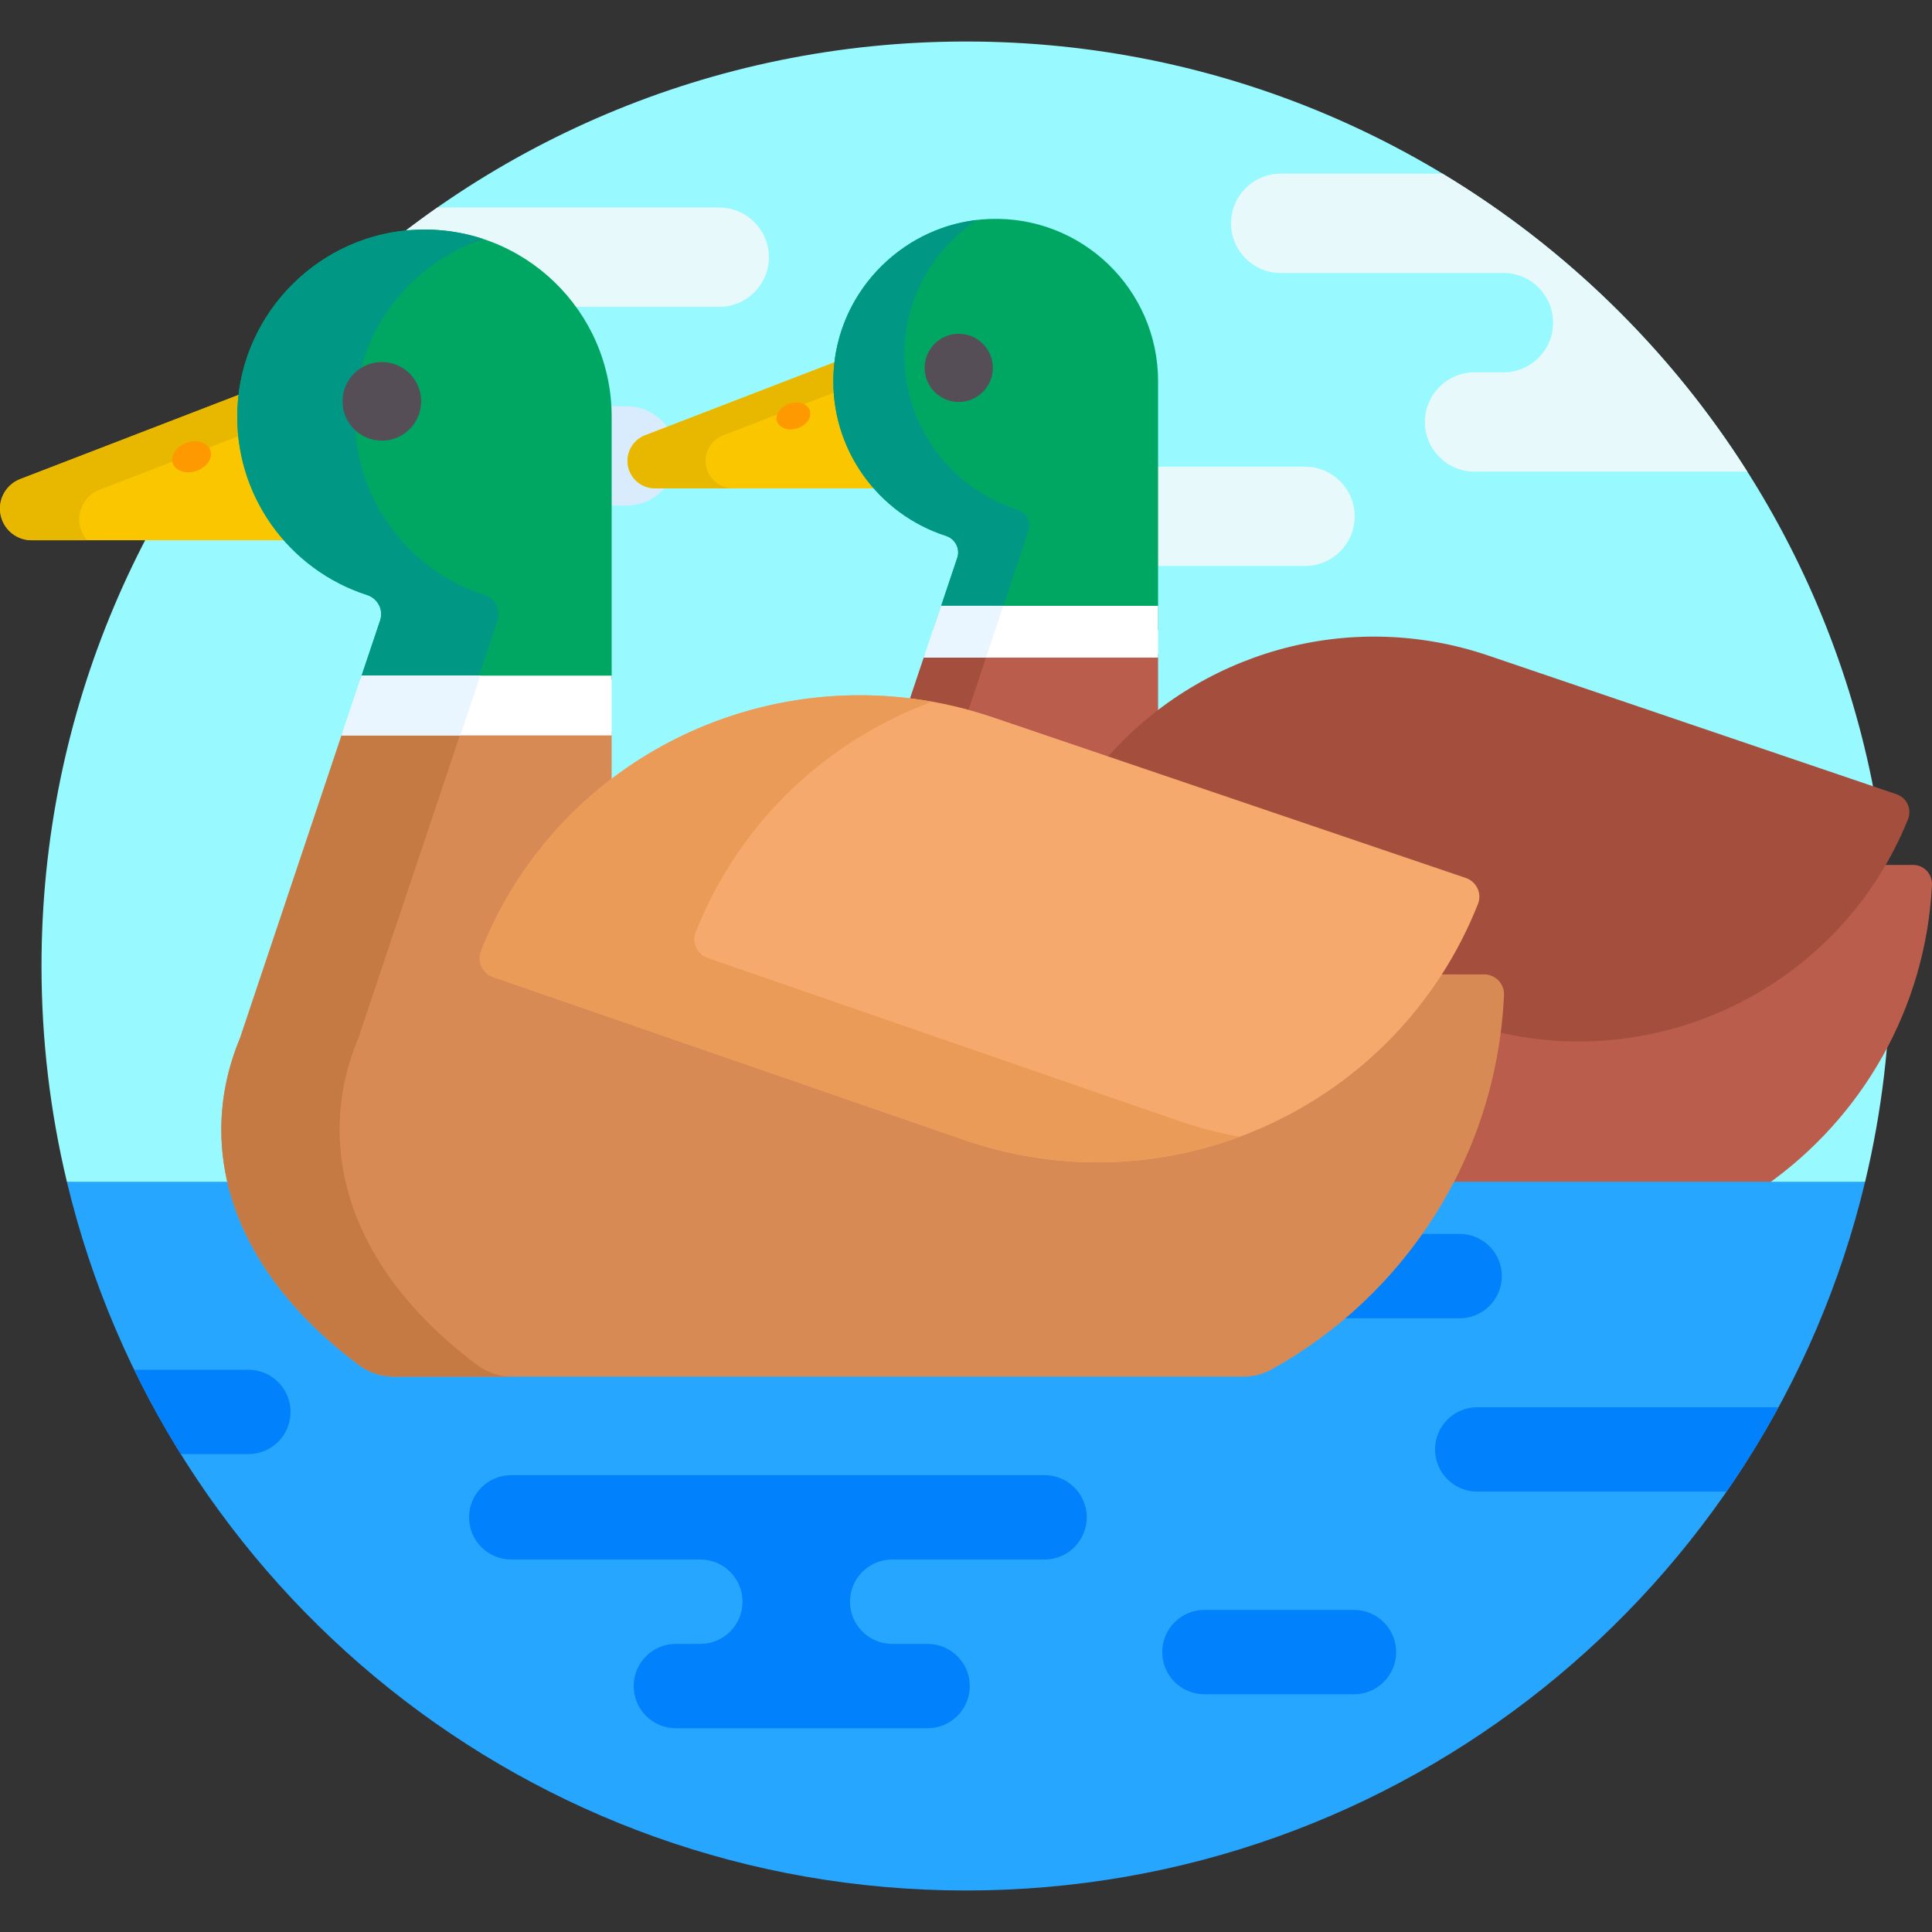 <svg id="Layer_1" enable-background="new 0 0 512 512" height="512" viewBox="0 0 512 512" width="512" xmlns="http://www.w3.org/2000/svg"><rect x="0" y="0" width="512" height="512" fill="#333333" stroke="none"/><g><path d="m256 11c-135.31 0-245 109.69-245 245 0 19.692 2.338 38.835 6.726 57.182l1.821 1h472.907l1.821-1c4.387-18.347 6.725-37.49 6.725-57.182 0-135.31-109.69-245-245-245z" fill="#98f9ff"/><path d="m345.847 123.675h-39.945v26.325h39.945c7.269 0 13.162-5.893 13.162-13.162 0-7.27-5.893-13.163-13.162-13.163z" fill="#e7f9fb"/><path d="m326.234 59.188c0 7.269 5.893 13.162 13.162 13.162h59.019c7.269 0 13.162 5.893 13.162 13.162s-5.893 13.162-13.162 13.162h-7.643c-7.269 0-13.162 5.893-13.162 13.162s5.893 13.164 13.162 13.164h72.287c-20.404-32.183-48.099-59.283-80.769-78.975h-42.894c-7.269 0-13.162 5.893-13.162 13.163z" fill="#e7f9fb"/><g><path d="m166.084 107.65h-5.073c.053.925.086 1.856.086 2.795v23.53h4.987c7.269 0 13.162-5.893 13.162-13.162s-5.893-13.163-13.162-13.163z" fill="#d8ecfe"/><path d="m190.604 55h-74.698c-3.346 2.336-6.622 4.764-9.843 7.26 1.491-.199 3.001-.332 4.528-.39.634-.024 1.266-.036 1.895-.036 15.891 0 30.024 7.665 38.9 19.491h39.219c7.269 0 13.162-5.893 13.162-13.162s-5.894-13.163-13.163-13.163z" fill="#e7f9fb"/></g><g><g fill="#bb5d4c"><path d="m262.913 191.076 31.085 10.561c3.917-4.489 8.234-8.589 12.904-12.233v-16.125h-61.749l-4.282 12.764c7.459.906 14.835 2.584 22.042 5.033z"/><path d="m506.999 229.213h-8.429c-7.074 12.021-16.768 22.288-28.533 30.122-15.391 10.248-33.252 15.665-51.648 15.665-.001 0 0 0-.002 0-7.262 0-14.478-.87-21.551-2.562-1.757 14.609-6.223 28.791-13.154 41.743h84.237c25.378-17.823 42.417-46.716 44.074-79.671.145-2.874-2.116-5.297-4.994-5.297z"/></g><path d="m221.888 98.956c.054-1.13.165-2.246.309-3.352l-51.24 19.755c-2.805 1.082-4.656 3.778-4.656 6.784 0 4.016 3.255 7.271 7.271 7.271h59.326c-7.385-8.085-11.563-18.963-11.01-30.458z" fill="#fac600"/><path d="m187 122.144c0-3.007 1.85-5.703 4.656-6.784l29.294-11.294c-.118-1.695-.145-3.414-.061-5.157.047-.975.138-1.938.25-2.896l-50.183 19.348c-2.805 1.082-4.656 3.778-4.656 6.784 0 4.016 3.255 7.271 7.271 7.271h20.699c-4.015-.001-7.27-3.256-7.27-7.272z" fill="#e8b800"/><path d="m262.193 58.032c-22.133.841-40.24 18.752-41.304 40.876-.965 20.077 11.836 37.315 29.781 43.093 2.458.791 3.838 3.389 3.017 5.838l-6.412 19.115h59.628v-65.922c-.001-24.323-20.18-43.932-44.71-43z" fill="#00a763"/><path d="m253.686 147.838-4.262 12.706h16.476l6.61-19.706c.821-2.448-.558-5.046-3.017-5.838-17.944-5.777-30.746-23.015-29.781-43.093.671-13.952 8.123-26.223 19.085-33.6-20.562 2.438-36.901 19.619-37.909 40.6-.965 20.077 11.836 37.315 29.781 43.093 2.459.792 3.839 3.39 3.017 5.838z" fill="#009884"/><path d="m244.818 174.278-3.622 10.799c5.154.636 10.316 1.647 15.455 3.046l4.644-13.845z" fill="#a44f3e"/><path d="m502.612 210.487-108.186-36.754c-37.36-12.692-77.157-.562-101.474 27.548l95.177 32.335c1.112.378 2.032 1.206 2.525 2.271.488 1.056.523 2.227.1 3.297-2.558 6.458-5.75 12.682-9.485 18.498l-.989 1.541h13.018c1.187 0 2.292.473 3.112 1.331.804.841 1.218 1.939 1.167 3.091-.148 3.285-.448 6.554-.867 9.804 44.986 10.701 91.503-13.102 108.922-56.32 1.077-2.677-.288-5.714-3.02-6.642z" fill="#a44f3e"/><circle cx="254.076" cy="97.491" fill="#554e56" r="9.035"/><path d="m249.424 160.545-4.606 13.733h62.084v-13.733z" fill="#fff"/><path d="m244.818 174.278h16.476l4.607-13.733h-16.477z" fill="#eaf6ff"/><ellipse cx="210.35" cy="110.284" fill="#fe9901" rx="4.578" ry="3.433" transform="matrix(.948 -.317 .317 .948 -24.109 72.351)"/></g><path d="m494.274 313.182h-476.548c25.758 107.725 122.656 187.818 238.274 187.818s212.516-80.093 238.274-187.818z" fill="#26a6fe"/><g fill="#0182fc"><path d="m319.178 449h39.645c6.173 0 11.178-5.004 11.178-11.178 0-6.173-5.004-11.178-11.178-11.178h-39.645c-6.173 0-11.178 5.004-11.178 11.178 0 6.174 5.004 11.178 11.178 11.178z"/><path d="m65.822 363h-30.253c3.737 7.685 7.864 15.145 12.355 22.355h17.898c6.173 0 11.178-5.004 11.178-11.178 0-6.173-5.004-11.177-11.178-11.177z"/><path d="m386.822 327h-11.098c-5.926 8.308-12.898 15.832-20.715 22.355h31.813c6.173 0 11.178-5.004 11.178-11.178 0-6.173-5.004-11.177-11.178-11.177z"/><path d="m135.479 413.289h50.119c6.173 0 11.178 5.004 11.178 11.178s-5.004 11.178-11.178 11.178h-6.49c-6.173 0-11.178 5.004-11.178 11.178 0 6.173 5.004 11.178 11.178 11.178h66.714c6.173 0 11.178-5.004 11.178-11.178 0-6.173-5.004-11.178-11.178-11.178h-9.384c-6.173 0-11.178-5.004-11.178-11.178s5.004-11.178 11.178-11.178h40.384c6.173 0 11.178-5.004 11.178-11.178 0-6.173-5.004-11.178-11.178-11.178h-141.343c-6.173 0-11.178 5.004-11.178 11.178.001 6.174 5.005 11.178 11.178 11.178z"/></g><g><path d="m380.302 384.112c0 6.173 5.004 11.178 11.178 11.178h66.073c4.972-7.182 9.567-14.644 13.763-22.355h-79.836c-6.174-.001-11.178 5.003-11.178 11.177z" fill="#0182fc"/></g><g><path d="m393.296 258.222h-12.388c-7.836 12.05-18.032 22.425-30.166 30.553-17.827 11.942-38.536 18.255-59.883 18.255-.001 0 .001 0 0 0-11.734 0-23.371-1.932-34.587-5.743l-125.248-43.307c-1.122-.388-2.012-1.196-2.507-2.275-.484-1.054-.517-2.221-.095-3.288 7.316-18.463 19.321-33.956 34.36-45.402-.228.054-.459.105-.686.16v-13.341h-71.222l-27.257 81.259c-3.238 7.776-4.966 15.914-4.966 24.297 0 23.63 13.671 45.327 36.484 62.368 2.704 2.02 6.01 3.077 9.385 3.077h224.91c2.687 0 5.334-.674 7.682-1.98 35.236-19.591 59.541-56.463 61.462-99.164.134-2.988-2.289-5.469-5.278-5.469z" fill="#d88a55"/><path d="m90 299.389c0-8.383 1.728-16.521 4.966-24.297l26.903-80.203h-31.349l-26.903 80.203c-3.238 7.776-4.966 15.914-4.966 24.297 0 23.63 13.671 45.327 36.484 62.368 2.704 2.02 6.01 3.077 9.385 3.077h31.348c-3.375 0-6.681-1.057-9.385-3.077-22.812-17.041-36.483-38.738-36.483-62.368z" fill="#c57a44"/><path d="m63.933 108.043c.061-1.279.186-2.542.347-3.795l-58.913 22.714c-3.234 1.247-5.367 4.356-5.367 7.822 0 4.63 3.753 8.383 8.383 8.383h68.187c-8.481-9.341-13.274-21.878-12.637-35.124z" fill="#fac600"/><path d="m62.933 107.996c.054-1.124.16-2.235.289-3.339l-57.855 22.305c-3.234 1.247-5.367 4.356-5.367 7.822 0 4.63 3.753 8.383 8.383 8.383h14.729c-1.31-1.479-2.112-3.418-2.112-5.55 0-3.466 2.133-6.575 5.367-7.822l36.784-14.182c-.258-2.49-.342-5.032-.218-7.617z" fill="#e8b800"/><path d="m97.267 157.676c2.834.913 4.425 3.908 3.478 6.73l-5.268 15.704h66.62v-69.667c0-28.041-23.264-50.649-51.545-49.574-25.517.969-46.393 21.619-47.619 47.125-1.112 23.148 13.646 43.022 34.334 49.682z" fill="#00a763"/><path d="m100.745 164.407-4.914 14.649h31.126l4.914-14.649c.947-2.823-.644-5.818-3.478-6.73-20.688-6.66-35.446-26.534-34.334-49.681.999-20.787 15.051-38.345 34.028-44.656-5.484-1.815-11.39-2.703-17.535-2.469-25.517.969-46.393 21.619-47.619 47.125-1.113 23.147 13.646 43.021 34.334 49.681 2.834.912 4.425 3.907 3.478 6.73z" fill="#009884"/><path d="m388.45 232.669-125.216-42.54c-55.002-18.686-114.594 8.544-135.742 61.92-1.099 2.773.387 5.902 3.205 6.876l125.252 43.31c54.994 18.683 114.576-9.277 135.733-62.683 1.103-2.782-.397-5.92-3.232-6.883z" fill="#f6a96c"/><path d="m312.821 297.204-125.252-43.31c-2.819-.975-4.304-4.103-3.205-6.876 11.637-29.37 34.915-50.819 62.662-61.063-50.068-8.937-100.45 17.932-119.533 66.094-1.099 2.773.387 5.902 3.205 6.876l125.252 43.31c24.536 8.336 49.983 7.38 72.526-.972-5.235-.949-10.465-2.296-15.655-4.059z" fill="#ea9b58"/><circle cx="101.194" cy="106.362" fill="#554e56" r="10.416"/><path d="m95.831 179.056-5.311 15.833h71.577v-15.833z" fill="#fff"/><path d="m95.831 179.056-5.311 15.833h31.48l5.311-15.833z" fill="#eaf6ff"/><ellipse cx="50.783" cy="121.111" fill="#fe9901" rx="5.278" ry="3.958" transform="matrix(.948 -.317 .317 .948 -35.766 22.338)"/></g></g></svg>